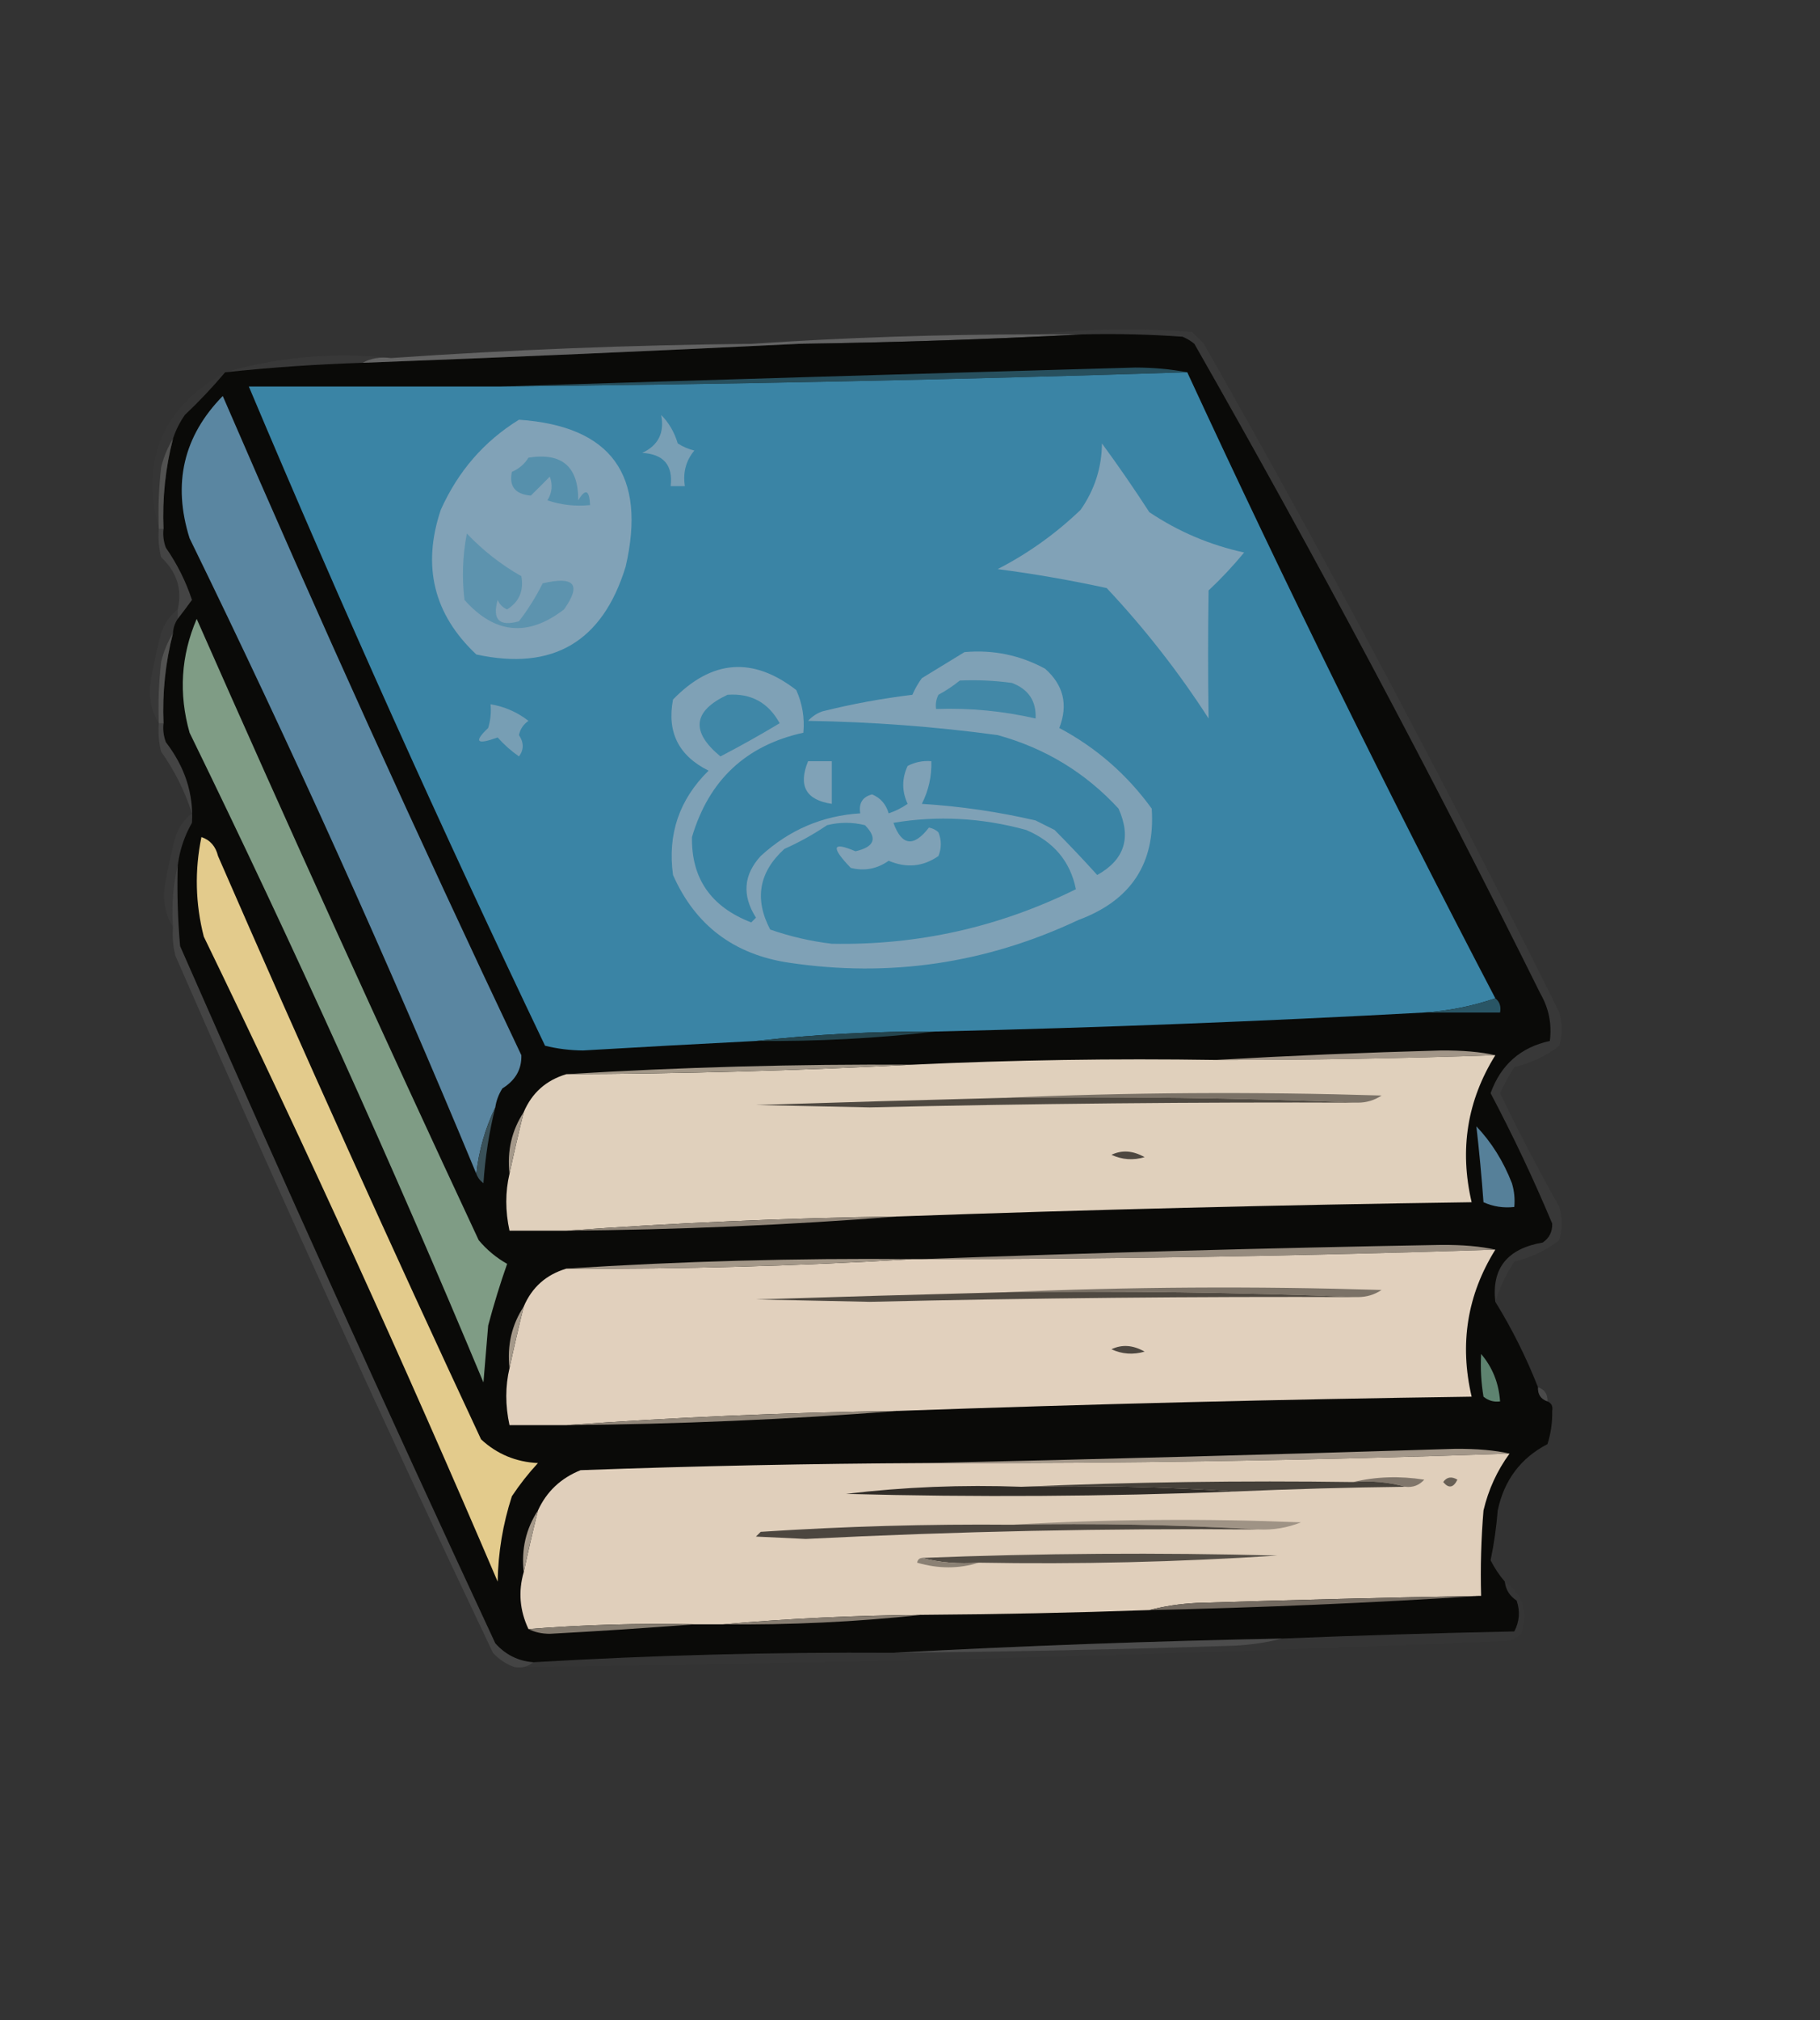 <?xml version="1.0" encoding="UTF-8"?>
<!DOCTYPE svg PUBLIC "-//W3C//DTD SVG 1.1//EN" "http://www.w3.org/Graphics/SVG/1.1/DTD/svg11.dtd">
<svg xmlns="http://www.w3.org/2000/svg" version="1.1" width="384px" height="426px" style="shape-rendering:geometricPrecision; text-rendering:geometricPrecision; image-rendering:optimizeQuality; fill-rule:evenodd; clip-rule:evenodd" xmlns:xlink="http://www.w3.org/1999/xlink">
<rect width="100%" height="100%" fill="#333333" stroke="none"/>
<g><path style="opacity:0.373" fill="#b1b1b1" d="M 218.5,70.5 C 221.833,70.5 225.167,70.5 228.5,70.5C 208.672,71.549 188.672,72.216 168.5,72.5C 165.167,72.5 161.833,72.5 158.5,72.5C 178.32,71.173 198.32,70.506 218.5,70.5 Z"/></g>
<g><path style="opacity:1" fill="#0a0a08" d="M 228.5,70.5 C 235.508,70.334 242.508,70.5 249.5,71C 250.416,71.374 251.25,71.874 252,72.5C 277.606,117.373 301.94,163.04 325,209.5C 326.792,212.618 327.458,215.951 327,219.5C 320.834,220.829 316.668,224.496 314.5,230.5C 319.287,239.569 323.621,248.736 327.5,258C 327.561,259.711 326.894,261.044 325.5,262C 318.019,263.275 314.685,267.442 315.5,274.5C 319.008,280.182 322.008,286.182 324.5,292.5C 324.427,294.027 325.094,295.027 326.5,295.5C 327.338,295.842 327.672,296.508 327.5,297.5C 327.552,299.903 327.219,302.236 326.5,304.5C 320.846,307.443 317.346,312.11 316,318.5C 315.718,322.039 315.218,325.539 314.5,329C 315.348,330.666 316.348,332.166 317.5,333.5C 317.685,335.196 318.519,336.529 320,337.5C 320.758,339.769 320.591,341.936 319.5,344C 303.157,344.338 286.824,344.838 270.5,345.5C 242.992,346.047 215.659,347.047 188.5,348.5C 162.985,348.349 137.652,349.015 112.5,350.5C 109.309,350.238 106.642,348.905 104.5,346.5C 81.785,297.738 59.618,248.738 38,199.5C 37.501,193.843 37.334,188.176 37.5,182.5C 37.905,179.285 38.905,176.285 40.5,173.5C 40.862,167.409 39.029,161.742 35,156.5C 34.51,155.207 34.343,153.873 34.5,152.5C 34.232,146.044 34.899,139.711 36.5,133.5C 36.557,132.391 36.89,131.391 37.5,130.5C 38.479,129.235 39.479,127.901 40.5,126.5C 39.194,122.554 37.361,118.888 35,115.5C 34.51,114.207 34.343,112.873 34.5,111.5C 34.232,105.044 34.899,98.711 36.5,92.5C 37.072,90.745 37.906,89.078 39,87.5C 42.066,84.604 44.899,81.604 47.5,78.5C 57.139,77.472 66.806,76.806 76.5,76.5C 107.331,75.334 137.998,74.001 168.5,72.5C 188.672,72.216 208.672,71.549 228.5,70.5 Z"/></g>
<g><path style="opacity:0.455" fill="#9c9c9c" d="M 158.5,72.5 C 161.833,72.5 165.167,72.5 168.5,72.5C 137.998,74.001 107.331,75.334 76.5,76.5C 78.265,75.539 80.265,75.205 82.5,75.5C 107.798,73.748 133.131,72.748 158.5,72.5 Z"/></g>
<g><path style="opacity:0.033" fill="#f1f1f1" d="M 82.5,75.5 C 80.265,75.205 78.265,75.539 76.5,76.5C 66.806,76.806 57.139,77.472 47.5,78.5C 59.012,75.22 70.679,74.22 82.5,75.5 Z"/></g>
<g><path style="opacity:1" fill="#274f5d" d="M 250.5,78.5 C 202.179,80.052 153.845,81.052 105.5,81.5C 150.003,80.103 194.67,78.77 239.5,77.5C 243.349,77.501 247.016,77.835 250.5,78.5 Z"/></g>
<g><path style="opacity:1" fill="#3a84a5" d="M 250.5,78.5 C 271.108,123.05 292.775,167.05 315.5,210.5C 310.749,212.141 305.749,213.141 300.5,213.5C 266.189,215.365 231.856,216.698 197.5,217.5C 184.642,217.442 171.975,218.109 159.5,219.5C 147.335,220.117 135.168,220.783 123,221.5C 120.245,221.475 117.578,221.141 115,220.5C 93.052,174.608 72.218,128.275 52.5,81.5C 70.167,81.5 87.833,81.5 105.5,81.5C 153.845,81.052 202.179,80.052 250.5,78.5 Z"/></g>
<g><path style="opacity:1" fill="#5a86a1" d="M 104.5,233.5 C 102.363,237.961 101.029,242.628 100.5,247.5C 81.716,202.262 61.55,157.595 40,113.5C 36.369,101.968 38.703,91.968 47,83.5C 67.161,130.159 88.161,176.493 110,222.5C 110.09,225.462 108.757,227.796 106,229.5C 105.209,230.745 104.709,232.078 104.5,233.5 Z"/></g>
<g><path style="opacity:1" fill="#81a2b7" d="M 109.5,88.5 C 128.974,89.839 136.474,100.172 132,119.5C 127.132,135.348 116.632,141.515 100.5,138C 91.51,129.567 89.01,119.4 93,107.5C 96.646,99.367 102.146,93.034 109.5,88.5 Z"/></g>
<g><path style="opacity:0.01" fill="#ededed" d="M 47.5,78.5 C 44.899,81.604 42.066,84.604 39,87.5C 37.906,89.078 37.072,90.745 36.5,92.5C 35.4,94.277 34.566,96.277 34,98.5C 33.501,102.821 33.334,107.154 33.5,111.5C 29.609,96.941 34.276,85.941 47.5,78.5 Z"/></g>
<g><path style="opacity:1" fill="#799fb5" d="M 139.5,87.5 C 141.117,89.121 142.284,91.121 143,93.5C 144.067,94.191 145.234,94.691 146.5,95C 144.722,97.135 144.055,99.635 144.5,102.5C 143.5,102.5 142.5,102.5 141.5,102.5C 142.015,98.087 140.015,95.754 135.5,95.5C 138.893,93.919 140.227,91.253 139.5,87.5 Z"/></g>
<g><path style="opacity:1" fill="#81a2b7" d="M 232.5,93.5 C 235.934,98.18 239.267,103.013 242.5,108C 248.618,112.096 255.285,114.929 262.5,116.5C 260.183,119.317 257.683,121.984 255,124.5C 254.867,133.505 254.867,142.505 255,151.5C 248.678,141.699 241.512,132.532 233.5,124C 225.901,122.345 218.235,121.011 210.5,120C 216.915,116.703 222.749,112.537 228,107.5C 230.957,103.264 232.457,98.597 232.5,93.5 Z"/></g>
<g><path style="opacity:1" fill="#5690ac" d="M 111.5,96.5 C 118.546,95.38 122.046,98.38 122,105.5C 123.516,102.949 124.349,103.282 124.5,106.5C 121.428,106.817 118.428,106.484 115.5,105.5C 116.485,103.902 116.651,102.235 116,100.5C 114.66,101.868 113.326,103.201 112,104.5C 108.699,104.215 107.365,102.548 108,99.5C 109.518,98.837 110.685,97.837 111.5,96.5 Z"/></g>
<g><path style="opacity:0.675" fill="#60605f" d="M 36.5,92.5 C 34.899,98.711 34.232,105.044 34.5,111.5C 34.167,111.5 33.833,111.5 33.5,111.5C 33.334,107.154 33.501,102.821 34,98.5C 34.566,96.277 35.4,94.277 36.5,92.5 Z"/></g>
<g><path style="opacity:0.114" fill="#cbcbcb" d="M 33.5,111.5 C 33.833,111.5 34.167,111.5 34.5,111.5C 34.343,112.873 34.51,114.207 35,115.5C 37.361,118.888 39.194,122.554 40.5,126.5C 39.479,127.901 38.479,129.235 37.5,130.5C 37.5,129.833 37.5,129.167 37.5,128.5C 38.486,124.286 37.32,120.62 34,117.5C 33.505,115.527 33.338,113.527 33.5,111.5 Z"/></g>
<g><path style="opacity:1" fill="#5d93ae" d="M 98.5,112.5 C 101.915,116.087 105.748,119.087 110,121.5C 110.539,124.565 109.539,126.898 107,128.5C 106.055,128.095 105.388,127.428 105,126.5C 103.833,130.667 105.333,132.167 109.5,131C 111.417,128.502 113.084,125.835 114.5,123C 121.227,121.423 122.727,123.257 119,128.5C 111.395,134.359 104.395,133.692 98,126.5C 97.436,121.806 97.603,117.14 98.5,112.5 Z"/></g>
<g><path style="opacity:1" fill="#7f9c85" d="M 41.5,130.5 C 60.834,174.31 80.667,217.976 101,261.5C 102.683,263.514 104.683,265.18 107,266.5C 105.543,270.626 104.209,274.96 103,279.5C 102.667,283.5 102.333,287.5 102,291.5C 82.69,245.245 62.024,199.579 40,154.5C 37.673,146.265 38.173,138.265 41.5,130.5 Z"/></g>
<g><path style="opacity:1" fill="#7fa1b6" d="M 203.5,137.5 C 209.533,136.965 215.199,138.132 220.5,141C 224.399,144.447 225.399,148.614 223.5,153.5C 231.297,157.653 237.797,163.32 243,170.5C 243.789,182.053 238.623,189.886 227.5,194C 208.042,203.161 187.708,206.161 166.5,203C 154.863,201.281 146.696,195.114 142,184.5C 140.814,175.909 143.314,168.576 149.5,162.5C 143.182,159.363 140.682,154.363 142,147.5C 150.173,139.081 158.839,138.414 168,145.5C 169.289,148.351 169.789,151.351 169.5,154.5C 157.398,157.156 149.565,164.489 146,176.5C 145.849,185.228 150.016,191.228 158.5,194.5C 158.833,194.167 159.167,193.833 159.5,193.5C 156.53,188.803 156.863,184.47 160.5,180.5C 166.501,174.995 173.501,171.995 181.5,171.5C 181.147,169.365 181.98,168.032 184,167.5C 185.765,168.232 186.932,169.565 187.5,171.5C 188.931,171.023 190.264,170.357 191.5,169.5C 190.262,166.834 190.262,164.168 191.5,161.5C 193.071,160.691 194.738,160.357 196.5,160.5C 196.6,163.667 195.933,166.667 194.5,169.5C 202.615,170.006 210.615,171.172 218.5,173C 219.833,173.667 221.167,174.333 222.5,175C 225.634,178.155 228.634,181.321 231.5,184.5C 237.254,181.302 238.754,176.636 236,170.5C 229.017,162.921 220.517,157.755 210.5,155C 197.338,153.217 184.005,152.217 170.5,152C 171.328,151.085 172.328,150.419 173.5,150C 179.763,148.441 186.096,147.274 192.5,146.5C 193.04,145.252 193.707,144.085 194.5,143C 197.564,141.141 200.564,139.308 203.5,137.5 Z"/></g>
<g><path style="opacity:0.025" fill="#f6f6f6" d="M 37.5,128.5 C 37.5,129.167 37.5,129.833 37.5,130.5C 36.89,131.391 36.557,132.391 36.5,133.5C 35.4,135.277 34.566,137.277 34,139.5C 33.501,143.821 33.334,148.154 33.5,152.5C 31.663,149.481 31.163,146.148 32,142.5C 32.539,139.471 33.206,136.471 34,133.5C 34.697,131.416 35.864,129.749 37.5,128.5 Z"/></g>
<g><path style="opacity:1" fill="#4288a7" d="M 202.5,143.5 C 206.182,143.335 209.848,143.501 213.5,144C 217.007,145.33 218.673,147.83 218.5,151.5C 211.604,149.918 204.604,149.251 197.5,149.5C 197.351,148.448 197.517,147.448 198,146.5C 199.652,145.601 201.152,144.601 202.5,143.5 Z"/></g>
<g><path style="opacity:0.675" fill="#60605f" d="M 36.5,133.5 C 34.899,139.711 34.232,146.044 34.5,152.5C 34.167,152.5 33.833,152.5 33.5,152.5C 33.334,148.154 33.501,143.821 34,139.5C 34.566,137.277 35.4,135.277 36.5,133.5 Z"/></g>
<g><path style="opacity:1" fill="#3f87a7" d="M 153.5,146.5 C 158.446,146.14 162.112,148.14 164.5,152.5C 160.407,154.963 156.241,157.296 152,159.5C 145.684,154.269 146.184,149.935 153.5,146.5 Z"/></g>
<g><path style="opacity:1" fill="#779eb4" d="M 103.5,148.5 C 106.467,148.989 109.133,150.155 111.5,152C 110.426,152.739 109.759,153.739 109.5,155C 110.547,156.578 110.547,158.078 109.5,159.5C 107.851,158.352 106.351,157.019 105,155.5C 100.559,157.111 99.892,156.444 103,153.5C 103.494,151.866 103.66,150.199 103.5,148.5 Z"/></g>
<g><path style="opacity:0.114" fill="#cccccb" d="M 33.5,152.5 C 33.833,152.5 34.167,152.5 34.5,152.5C 34.343,153.873 34.51,155.207 35,156.5C 39.029,161.742 40.862,167.409 40.5,173.5C 40.5,172.833 40.5,172.167 40.5,171.5C 38.997,166.82 36.831,162.486 34,158.5C 33.505,156.527 33.338,154.527 33.5,152.5 Z"/></g>
<g><path style="opacity:1" fill="#80a2b7" d="M 170.5,160.5 C 172.167,160.5 173.833,160.5 175.5,160.5C 175.5,163.5 175.5,166.5 175.5,169.5C 170.034,168.686 168.367,165.686 170.5,160.5 Z"/></g>
<g><path style="opacity:1" fill="#3c86a6" d="M 188.5,173.5 C 197.804,171.932 207.137,172.432 216.5,175C 222.326,177.47 225.826,181.637 227,187.5C 210.759,195.519 193.592,199.352 175.5,199C 171.057,198.472 166.723,197.472 162.5,196C 159.12,189.558 160.12,183.891 165.5,179C 168.661,177.587 171.661,175.92 174.5,174C 177.167,173.333 179.833,173.333 182.5,174C 185.198,176.74 184.531,178.574 180.5,179.5C 175.572,177.398 175.239,178.564 179.5,183C 182.377,183.725 185.043,183.225 187.5,181.5C 191.262,183.09 194.762,182.757 198,180.5C 198.667,178.833 198.667,177.167 198,175.5C 197.439,174.978 196.772,174.645 196,174.5C 192.752,178.685 190.252,178.351 188.5,173.5 Z"/></g>
<g><path style="opacity:1" fill="#e3cb8c" d="M 42.5,176.5 C 44.335,177.122 45.502,178.456 46,180.5C 63.968,221.768 82.468,262.768 101.5,303.5C 104.856,306.608 108.856,308.275 113.5,308.5C 111.476,310.69 109.643,313.023 108,315.5C 106.105,321.34 105.105,327.34 105,333.5C 85.446,287.721 64.779,242.387 43,197.5C 41.218,190.545 41.051,183.545 42.5,176.5 Z"/></g>
<g><path style="opacity:0.025" fill="#f6f6f6" d="M 40.5,171.5 C 40.5,172.167 40.5,172.833 40.5,173.5C 38.905,176.285 37.905,179.285 37.5,182.5C 36.515,186.634 36.182,190.968 36.5,195.5C 34.663,192.481 34.163,189.148 35,185.5C 35.539,182.471 36.206,179.471 37,176.5C 37.697,174.416 38.864,172.749 40.5,171.5 Z"/></g>
<g><path style="opacity:0.114" fill="#cacaca" d="M 37.5,182.5 C 37.334,188.176 37.501,193.843 38,199.5C 59.618,248.738 81.785,297.738 104.5,346.5C 106.642,348.905 109.309,350.238 112.5,350.5C 111.432,351.434 110.099,351.768 108.5,351.5C 106.771,350.883 105.271,349.883 104,348.5C 80.828,299.827 58.495,250.827 37,201.5C 36.505,199.527 36.338,197.527 36.5,195.5C 36.182,190.968 36.515,186.634 37.5,182.5 Z"/></g>
<g><path style="opacity:1" fill="#295565" d="M 315.5,210.5 C 316.404,211.209 316.737,212.209 316.5,213.5C 311.167,213.5 305.833,213.5 300.5,213.5C 305.749,213.141 310.749,212.141 315.5,210.5 Z"/></g>
<g><path style="opacity:1" fill="#24444d" d="M 197.5,217.5 C 185.028,218.952 172.362,219.619 159.5,219.5C 171.975,218.109 184.642,217.442 197.5,217.5 Z"/></g>
<g><path style="opacity:1" fill="#a19587" d="M 315.5,222.5 C 295.841,223.183 276.174,223.516 256.5,223.5C 272.163,222.598 287.997,221.931 304,221.5C 308.59,221.466 312.423,221.8 315.5,222.5 Z"/></g>
<g><path style="opacity:1" fill="#e0d0bc" d="M 315.5,222.5 C 309.566,232.026 307.899,242.36 310.5,253.5C 270.154,254.064 229.821,255.064 189.5,256.5C 165.982,256.838 142.648,257.838 119.5,259.5C 115.5,259.5 111.5,259.5 107.5,259.5C 106.595,255.333 106.595,251.333 107.5,247.5C 108.402,243.245 109.402,238.911 110.5,234.5C 112.233,230.435 115.233,227.768 119.5,226.5C 144.009,226.41 168.343,225.744 192.5,224.5C 213.66,223.503 234.993,223.169 256.5,223.5C 276.174,223.516 295.841,223.183 315.5,222.5 Z"/></g>
<g><path style="opacity:1" fill="#a19687" d="M 192.5,224.5 C 168.343,225.744 144.009,226.41 119.5,226.5C 143.651,225.024 167.985,224.358 192.5,224.5 Z"/></g>
<g><path style="opacity:1" fill="#7b7267" d="M 211.5,231.5 C 237.997,230.336 264.664,230.17 291.5,231C 289.975,232.009 288.308,232.509 286.5,232.5C 261.672,231.502 236.672,231.169 211.5,231.5 Z"/></g>
<g><path style="opacity:1" fill="#4f4941" d="M 211.5,231.5 C 236.672,231.169 261.672,231.502 286.5,232.5C 252.162,232.369 217.829,232.703 183.5,233.5C 175.5,233.333 167.5,233.167 159.5,233C 176.834,232.449 194.167,231.949 211.5,231.5 Z"/></g>
<g><path style="opacity:1" fill="#a5998a" d="M 110.5,234.5 C 109.402,238.911 108.402,243.245 107.5,247.5C 106.965,242.688 107.965,238.355 110.5,234.5 Z"/></g>
<g><path style="opacity:1" fill="#568099" d="M 311.5,237.5 C 314.7,240.866 317.2,244.866 319,249.5C 319.494,251.134 319.66,252.801 319.5,254.5C 317.208,254.756 315.041,254.423 313,253.5C 312.609,248.146 312.109,242.812 311.5,237.5 Z"/></g>
<g><path style="opacity:1" fill="#4d4740" d="M 234.5,243.5 C 236.726,242.441 239.059,242.608 241.5,244C 239.071,244.703 236.738,244.537 234.5,243.5 Z"/></g>
<g><path style="opacity:1" fill="#3a5159" d="M 104.5,233.5 C 103.195,238.736 102.362,244.07 102,249.5C 101.283,248.956 100.783,248.289 100.5,247.5C 101.029,242.628 102.363,237.961 104.5,233.5 Z"/></g>
<g><path style="opacity:0.035" fill="#e1e1e1" d="M 218.5,70.5 C 229.326,69.341 240.326,69.174 251.5,70C 252.333,70.833 253.167,71.667 254,72.5C 280.273,118.707 305.273,165.707 329,213.5C 329.667,215.833 329.667,218.167 329,220.5C 326.181,222.669 323.014,224.169 319.5,225C 318.373,226.753 317.373,228.587 316.5,230.5C 320.427,238.689 324.593,246.689 329,254.5C 329.667,256.833 329.667,259.167 329,261.5C 326.181,263.669 323.014,265.169 319.5,266C 317.754,268.659 316.42,271.492 315.5,274.5C 314.685,267.442 318.019,263.275 325.5,262C 326.894,261.044 327.561,259.711 327.5,258C 323.621,248.736 319.287,239.569 314.5,230.5C 316.668,224.496 320.834,220.829 327,219.5C 327.458,215.951 326.792,212.618 325,209.5C 301.94,163.04 277.606,117.373 252,72.5C 251.25,71.874 250.416,71.374 249.5,71C 242.508,70.5 235.508,70.334 228.5,70.5C 225.167,70.5 221.833,70.5 218.5,70.5 Z"/></g>
<g><path style="opacity:1" fill="#918679" d="M 189.5,256.5 C 166.358,258.304 143.024,259.304 119.5,259.5C 142.648,257.838 165.982,256.838 189.5,256.5 Z"/></g>
<g><path style="opacity:1" fill="#968b7e" d="M 315.5,263.5 C 275.179,264.844 234.846,265.511 194.5,265.5C 230.829,264.156 267.329,263.156 304,262.5C 308.59,262.466 312.423,262.8 315.5,263.5 Z"/></g>
<g><path style="opacity:1" fill="#e1d0bd" d="M 315.5,263.5 C 309.566,273.026 307.899,283.36 310.5,294.5C 270.154,295.064 229.821,296.064 189.5,297.5C 165.982,297.838 142.648,298.838 119.5,300.5C 115.5,300.5 111.5,300.5 107.5,300.5C 106.595,296.333 106.595,292.333 107.5,288.5C 108.402,284.245 109.402,279.911 110.5,275.5C 112.233,271.435 115.233,268.768 119.5,267.5C 144.014,267.613 168.348,266.946 192.5,265.5C 193.167,265.5 193.833,265.5 194.5,265.5C 234.846,265.511 275.179,264.844 315.5,263.5 Z"/></g>
<g><path style="opacity:1" fill="#a39788" d="M 192.5,265.5 C 168.348,266.946 144.014,267.613 119.5,267.5C 143.649,265.943 167.983,265.276 192.5,265.5 Z"/></g>
<g><path style="opacity:1" fill="#7b7267" d="M 211.5,272.5 C 237.997,271.336 264.664,271.17 291.5,272C 289.975,273.009 288.308,273.509 286.5,273.5C 261.672,272.502 236.672,272.169 211.5,272.5 Z"/></g>
<g><path style="opacity:1" fill="#4f4941" d="M 211.5,272.5 C 236.672,272.169 261.672,272.502 286.5,273.5C 252.162,273.369 217.829,273.703 183.5,274.5C 175.5,274.333 167.5,274.167 159.5,274C 176.834,273.449 194.167,272.949 211.5,272.5 Z"/></g>
<g><path style="opacity:1" fill="#a5998a" d="M 110.5,275.5 C 109.402,279.911 108.402,284.245 107.5,288.5C 106.965,283.688 107.965,279.355 110.5,275.5 Z"/></g>
<g><path style="opacity:1" fill="#4d4740" d="M 234.5,284.5 C 236.726,283.441 239.059,283.608 241.5,285C 239.071,285.703 236.738,285.537 234.5,284.5 Z"/></g>
<g><path style="opacity:1" fill="#5e8370" d="M 312.5,285.5 C 314.897,288.309 316.23,291.642 316.5,295.5C 315.178,295.67 314.011,295.337 313,294.5C 312.502,291.518 312.335,288.518 312.5,285.5 Z"/></g>
<g><path style="opacity:0.165" fill="#bfbfbf" d="M 324.5,292.5 C 325.906,292.973 326.573,293.973 326.5,295.5C 325.094,295.027 324.427,294.027 324.5,292.5 Z"/></g>
<g><path style="opacity:1" fill="#918679" d="M 189.5,297.5 C 166.358,299.304 143.024,300.304 119.5,300.5C 142.648,298.838 165.982,297.838 189.5,297.5 Z"/></g>
<g><path style="opacity:0.004" fill="#d6d6d6" d="M 327.5,297.5 C 330.067,300.095 329.734,302.428 326.5,304.5C 327.219,302.236 327.552,299.903 327.5,297.5 Z"/></g>
<g><path style="opacity:0.004" fill="#dadada" d="M 326.5,304.5 C 323.141,307.397 320.641,311.064 319,315.5C 318.082,320.098 316.916,324.598 315.5,329C 317.037,330.11 317.703,331.61 317.5,333.5C 316.348,332.166 315.348,330.666 314.5,329C 315.218,325.539 315.718,322.039 316,318.5C 317.346,312.11 320.846,307.443 326.5,304.5 Z"/></g>
<g><path style="opacity:1" fill="#a39789" d="M 318.5,306.5 C 277.514,307.943 236.514,308.609 195.5,308.5C 232.508,307.673 269.675,306.673 307,305.5C 311.59,305.466 315.423,305.8 318.5,306.5 Z"/></g>
<g><path style="opacity:1" fill="#e0cfbb" d="M 318.5,306.5 C 315.871,310.095 314.037,314.095 313,318.5C 312.501,324.491 312.334,330.491 312.5,336.5C 292.498,336.857 272.498,337.357 252.5,338C 248.975,338.179 245.641,338.679 242.5,339.5C 226.506,340.063 210.506,340.396 194.5,340.5C 180.319,340.623 166.319,341.29 152.5,342.5C 150.5,342.5 148.5,342.5 146.5,342.5C 134.803,342.254 123.136,342.587 111.5,343.5C 109.651,339.577 109.318,335.577 110.5,331.5C 111.402,327.245 112.402,322.911 113.5,318.5C 115.321,314.515 118.321,311.681 122.5,310C 146.826,309.114 171.16,308.614 195.5,308.5C 236.514,308.609 277.514,307.943 318.5,306.5 Z"/></g>
<g><path style="opacity:1" fill="#80766b" d="M 285.5,312.5 C 290.316,311.35 295.316,311.184 300.5,312C 299.437,313.188 298.103,313.688 296.5,313.5C 293.038,312.518 289.371,312.185 285.5,312.5 Z"/></g>
<g><path style="opacity:1" fill="#686056" d="M 304.5,312.5 C 305.251,311.427 306.251,311.26 307.5,312C 306.648,313.728 305.648,313.895 304.5,312.5 Z"/></g>
<g><path style="opacity:1" fill="#46413a" d="M 215.5,313.5 C 238.661,312.502 261.994,312.169 285.5,312.5C 289.371,312.185 293.038,312.518 296.5,313.5C 284.494,313.643 272.494,313.977 260.5,314.5C 245.676,313.504 230.676,313.171 215.5,313.5 Z"/></g>
<g><path style="opacity:1" fill="#312d28" d="M 215.5,313.5 C 230.676,313.171 245.676,313.504 260.5,314.5C 233.177,315.563 205.843,315.73 178.5,315C 190.733,313.54 203.066,313.04 215.5,313.5 Z"/></g>
<g><path style="opacity:1" fill="#9f9385" d="M 213.5,321.5 C 233.663,320.337 253.996,320.171 274.5,321C 271.607,322.149 268.607,322.649 265.5,322.5C 248.341,321.503 231.008,321.17 213.5,321.5 Z"/></g>
<g><path style="opacity:1" fill="#4c463f" d="M 213.5,321.5 C 231.008,321.17 248.341,321.503 265.5,322.5C 233.646,322.228 201.813,322.895 170,324.5C 166.5,324.333 163,324.167 159.5,324C 159.833,323.667 160.167,323.333 160.5,323C 178.148,321.843 195.815,321.343 213.5,321.5 Z"/></g>
<g><path style="opacity:1" fill="#a5998a" d="M 113.5,318.5 C 112.402,322.911 111.402,327.245 110.5,331.5C 109.965,326.688 110.965,322.355 113.5,318.5 Z"/></g>
<g><path style="opacity:1" fill="#544e46" d="M 206.5,329.5 C 202.298,329.817 198.298,329.483 194.5,328.5C 219.493,327.514 244.493,327.348 269.5,328C 248.528,329.374 227.528,329.874 206.5,329.5 Z"/></g>
<g><path style="opacity:1" fill="#8b8174" d="M 194.5,328.5 C 198.298,329.483 202.298,329.817 206.5,329.5C 202.317,330.811 197.984,330.811 193.5,329.5C 193.624,328.893 193.957,328.56 194.5,328.5 Z"/></g>
<g><path style="opacity:1" fill="#736a60" d="M 312.5,336.5 C 289.344,337.984 266.011,338.984 242.5,339.5C 245.641,338.679 248.975,338.179 252.5,338C 272.498,337.357 292.498,336.857 312.5,336.5 Z"/></g>
<g><path style="opacity:1" fill="#877d71" d="M 194.5,340.5 C 180.694,341.993 166.694,342.66 152.5,342.5C 166.319,341.29 180.319,340.623 194.5,340.5 Z"/></g>
<g><path style="opacity:1" fill="#847b6f" d="M 146.5,342.5 C 136.496,343.28 126.329,343.947 116,344.5C 114.293,344.492 112.793,344.158 111.5,343.5C 123.136,342.587 134.803,342.254 146.5,342.5 Z"/></g>
<g><path style="opacity:0.253" fill="#999999" d="M 270.5,345.5 C 267.359,346.321 264.025,346.821 260.5,347C 236.505,347.797 212.505,348.297 188.5,348.5C 215.659,347.047 242.992,346.047 270.5,345.5 Z"/></g>
<g><path style="opacity:0.01" fill="#e0e0e0" d="M 317.5,333.5 C 321.314,336.152 322.481,339.819 321,344.5C 320.25,345.126 319.416,345.626 318.5,346C 248.342,348.918 178.342,350.751 108.5,351.5C 110.099,351.768 111.432,351.434 112.5,350.5C 137.652,349.015 162.985,348.349 188.5,348.5C 212.505,348.297 236.505,347.797 260.5,347C 264.025,346.821 267.359,346.321 270.5,345.5C 286.824,344.838 303.157,344.338 319.5,344C 320.591,341.936 320.758,339.769 320,337.5C 318.519,336.529 317.685,335.196 317.5,333.5 Z"/></g>
</svg>
